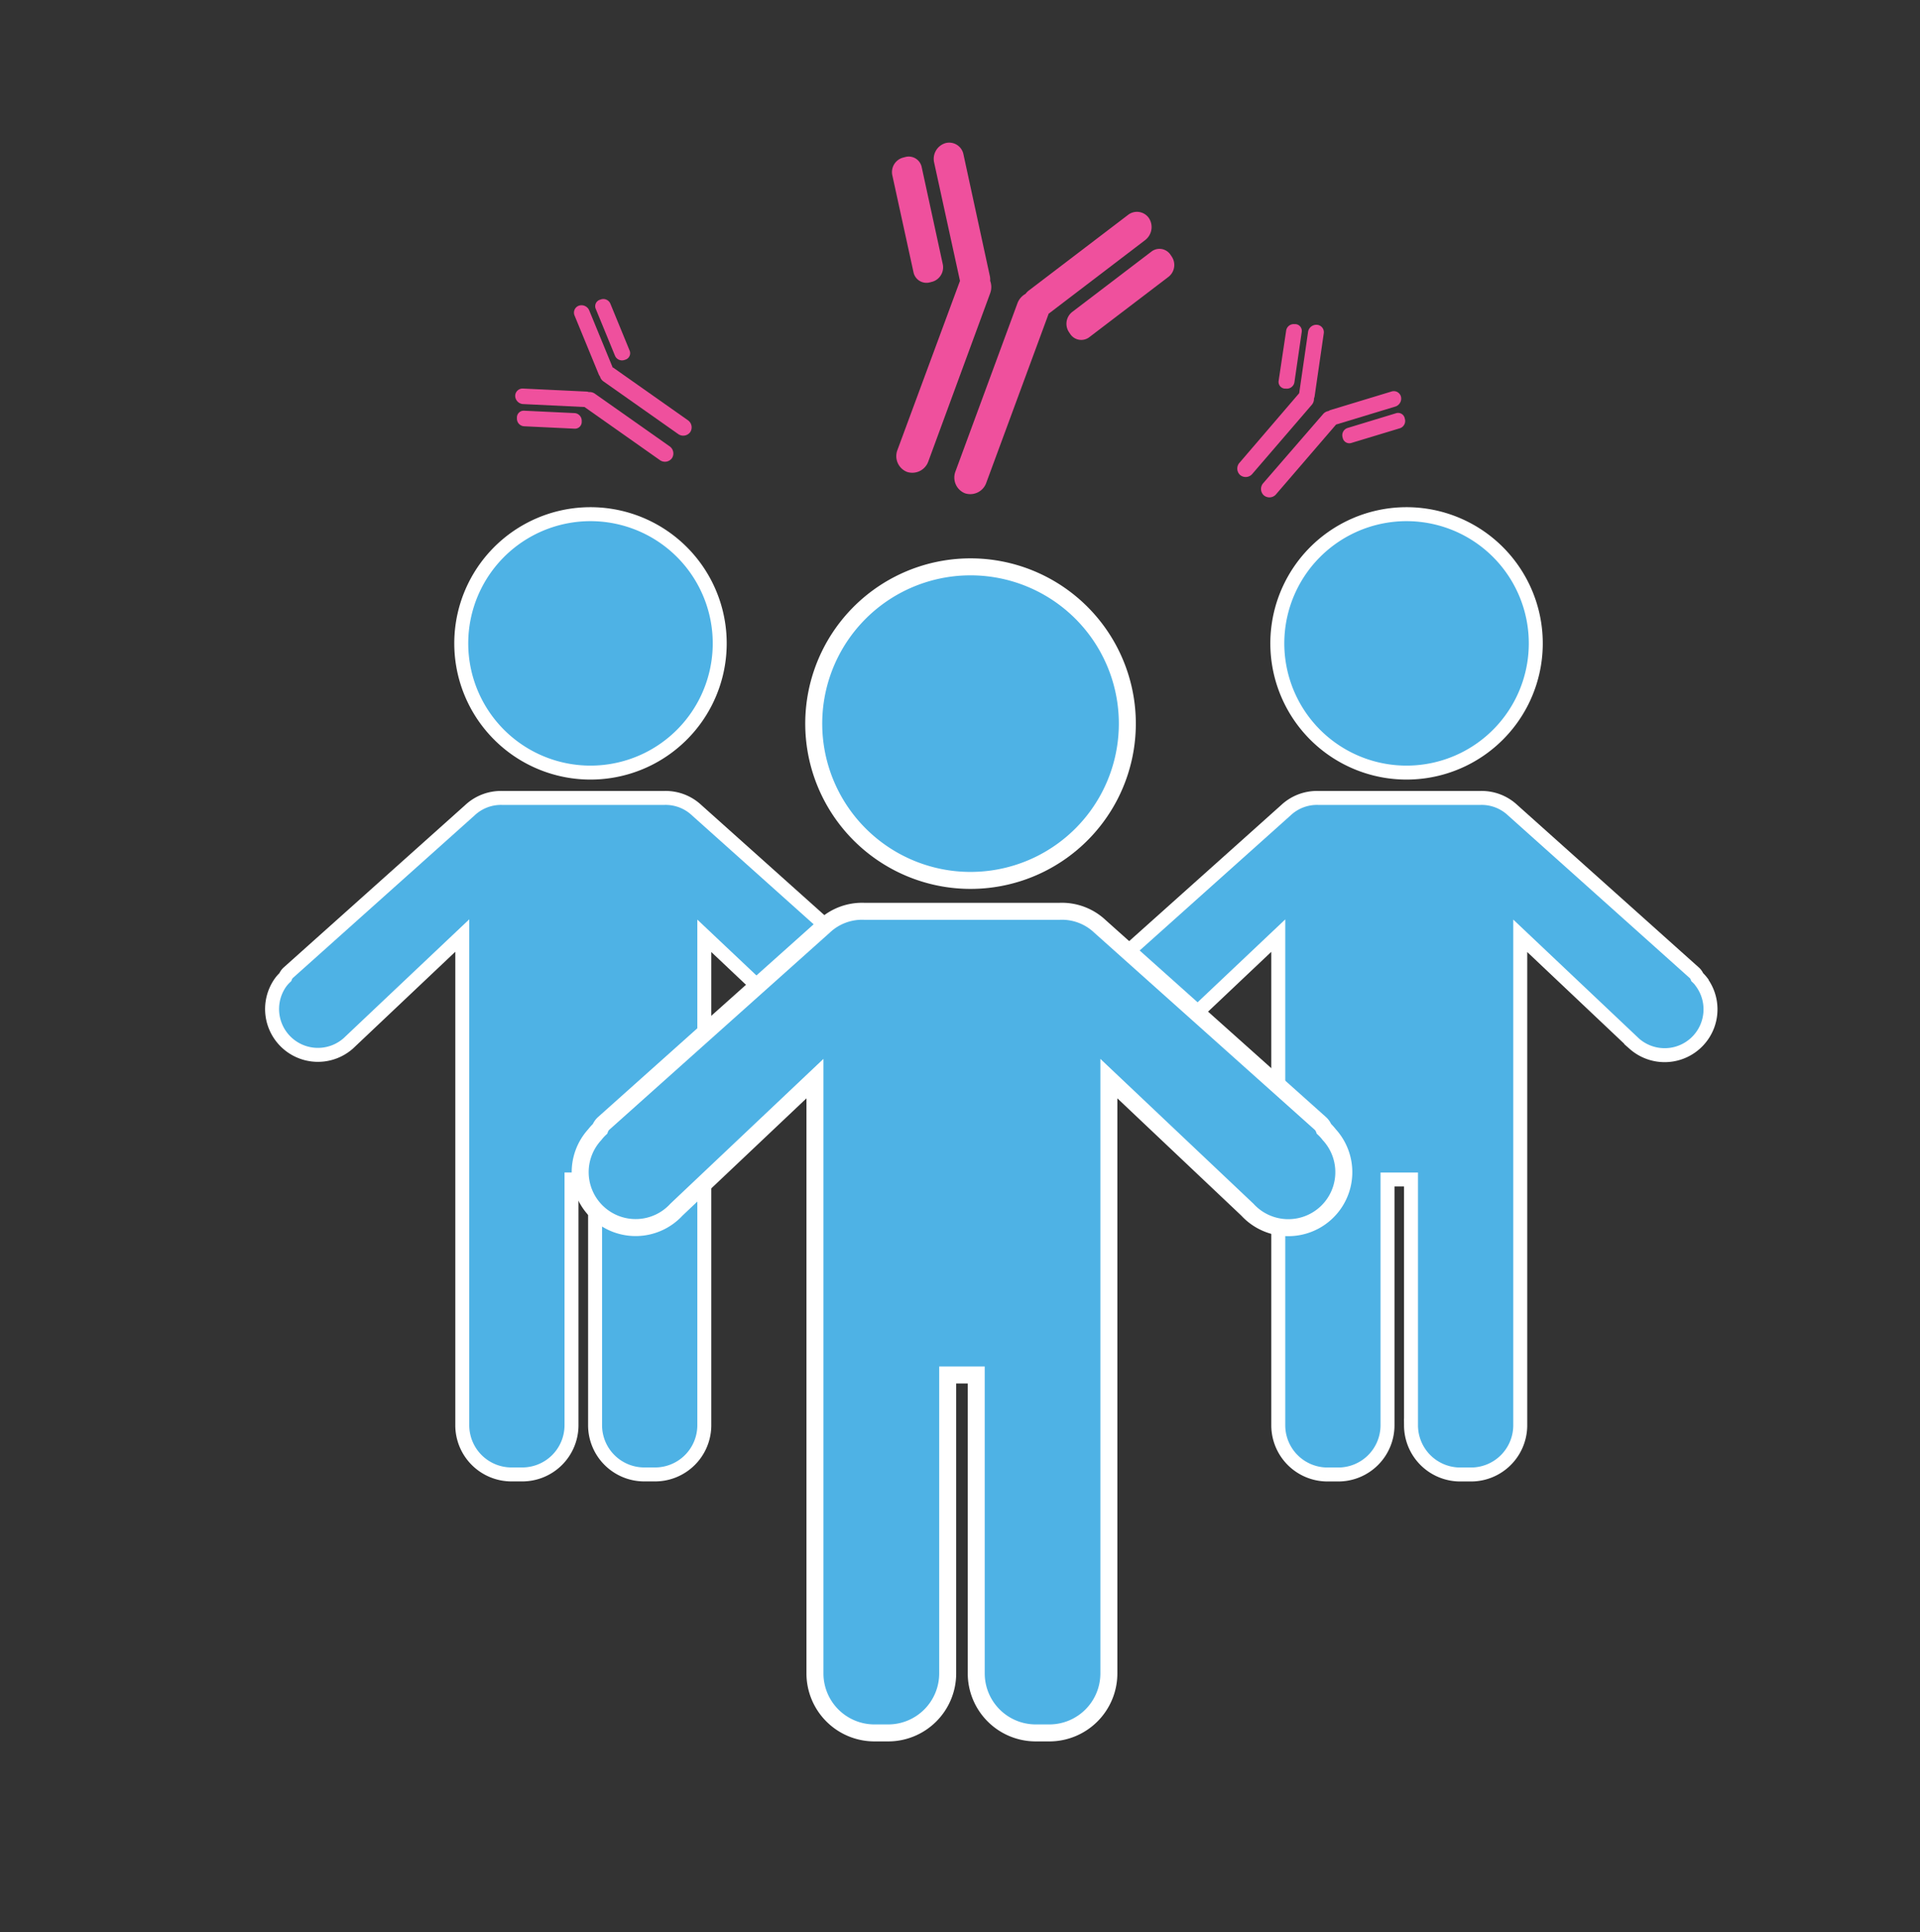<svg id="Layer_1" data-name="Layer 1" xmlns="http://www.w3.org/2000/svg" viewBox="0 0 312 314"><rect x="0" y="0" width="312" height="314" fill="#333333" stroke="none"/><defs><style>.cls-1{fill:#ef509d;}.cls-2,.cls-3{fill:#4eb2e5;stroke:#fff;stroke-miterlimit:10;}.cls-2{stroke-width:2.27px;}.cls-3{stroke-width:2.76px;}</style></defs><title>pins</title><path class="cls-1" d="M209,63.16l-.22,0a1.1,1.1,0,0,1-1-1.27L209,53.74a1.24,1.24,0,0,1,1.31-1.06l.22,0a1.1,1.1,0,0,1,1,1.27l-1.18,8.13A1.24,1.24,0,0,1,209,63.16Z"/><path class="cls-1" d="M213.52,64.76a1.33,1.33,0,0,0,.11-.37l1.48-10.21A1.2,1.2,0,0,0,214,52.79a1.36,1.36,0,0,0-1.44,1.16l-1.44,9.95-.06.07L201.43,75.2a1.41,1.41,0,0,0,.09,2h0a1.41,1.41,0,0,0,2-.2l9.67-11.24A1.48,1.48,0,0,0,213.52,64.76Z"/><path class="cls-1" d="M218.15,71l.05.21a1.1,1.1,0,0,0,1.4.78l7.86-2.38a1.24,1.24,0,0,0,.85-1.46l-.05-.21a1.1,1.1,0,0,0-1.4-.78L219,69.55A1.24,1.24,0,0,0,218.15,71Z"/><path class="cls-1" d="M215.89,66.8a1.33,1.33,0,0,1,.35-.17l9.88-3a1.2,1.2,0,0,1,1.54.85,1.36,1.36,0,0,1-.93,1.6L217.11,69l-.06.07-9.67,11.24a1.41,1.41,0,0,1-2,.2h0a1.41,1.41,0,0,1-.09-2L215,67.3A1.48,1.48,0,0,1,215.89,66.8Z"/><path class="cls-1" d="M94.53,68.35v.22a1.1,1.1,0,0,1-1.17,1.1l-8.21-.39A1.24,1.24,0,0,1,84,68.07v-.22a1.1,1.1,0,0,1,1.17-1.1l8.21.39A1.24,1.24,0,0,1,94.53,68.35Z"/><path class="cls-1" d="M95.69,63.72a1.33,1.33,0,0,0-.38-.08L85,63.15a1.2,1.2,0,0,0-1.28,1.2A1.36,1.36,0,0,0,85,65.67l10,.48.07.06,12.12,8.54a1.41,1.41,0,0,0,2-.28h0a1.41,1.41,0,0,0-.39-1.94L96.69,64A1.48,1.48,0,0,0,95.69,63.72Z"/><path class="cls-1" d="M101.46,58.51l.21-.07a1.1,1.1,0,0,0,.64-1.47l-3.12-7.6a1.24,1.24,0,0,0-1.53-.71l-.21.07a1.1,1.1,0,0,0-.64,1.47l3.12,7.6A1.24,1.24,0,0,0,101.46,58.51Z"/><path class="cls-1" d="M97.49,61.17a1.33,1.33,0,0,1-.2-.34l-3.92-9.54a1.2,1.2,0,0,1,.7-1.61,1.36,1.36,0,0,1,1.68.77l3.82,9.3.08,0,12.12,8.54a1.41,1.41,0,0,1,.39,1.94h0a1.41,1.41,0,0,1-2,.28L98.08,62A1.48,1.48,0,0,1,97.49,61.17Z"/><path class="cls-1" d="M151.53,45.78l-.42.11a2.15,2.15,0,0,1-2.67-1.66L145,28.48a2.44,2.44,0,0,1,1.69-2.85l.42-.11a2.15,2.15,0,0,1,2.67,1.66l3.42,15.75A2.44,2.44,0,0,1,151.53,45.78Z"/><path class="cls-1" d="M160.9,45.64a2.62,2.62,0,0,0-.05-.77l-4.29-19.79a2.36,2.36,0,0,0-2.92-1.82,2.67,2.67,0,0,0-1.85,3.12L156,45.66l-.07.17L145.84,73.12a2.76,2.76,0,0,0,1.53,3.57h0A2.76,2.76,0,0,0,150.85,75L160.9,47.67A2.9,2.9,0,0,0,160.9,45.64Z"/><path class="cls-1" d="M173.69,53.95l.24.36a2.15,2.15,0,0,0,3.11.47L189.87,45a2.44,2.44,0,0,0,.56-3.26l-.24-.36a2.15,2.15,0,0,0-3.11-.47l-12.82,9.77A2.44,2.44,0,0,0,173.69,53.95Z"/><path class="cls-1" d="M166.65,47.76a2.62,2.62,0,0,1,.54-.55l16.1-12.27a2.36,2.36,0,0,1,3.41.51,2.67,2.67,0,0,1-.61,3.57L170.39,51l-.05.17L160.28,78.44a2.76,2.76,0,0,1-3.48,1.73h0a2.76,2.76,0,0,1-1.53-3.57L165.33,49.3A2.9,2.9,0,0,1,166.65,47.76Z"/><path class="cls-2" d="M225,125.26a21,21,0,1,0-17.13-17.13A21,21,0,0,0,225,125.26Z"/><path class="cls-2" d="M276.51,159.59a6.54,6.54,0,0,0-.7-.77,1.89,1.89,0,0,0-.52-.75l-29.47-26.38a7.37,7.37,0,0,0-5.37-2H214.31a7.37,7.37,0,0,0-5.36,2l-29.47,26.38a1.89,1.89,0,0,0-.52.75,6.55,6.55,0,0,0-.7.77,7.45,7.45,0,0,0,10.93,10l18.53-17.53v79.64a8,8,0,0,0,7.94,7.94h1.87a8,8,0,0,0,7.94-7.94v-40h3.82v40a8,8,0,0,0,7.94,7.94h1.87a8,8,0,0,0,7.94-7.94V152.09l18.54,17.54a7.45,7.45,0,0,0,10.93-10Z"/><path class="cls-2" d="M92.39,125.26a21,21,0,1,0-17.13-17.13A21,21,0,0,0,92.39,125.26Z"/><path class="cls-2" d="M143.91,159.59a6.54,6.54,0,0,0-.7-.77,1.89,1.89,0,0,0-.52-.75l-29.47-26.38a7.37,7.37,0,0,0-5.37-2H81.71a7.37,7.37,0,0,0-5.36,2L46.88,158.06a1.89,1.89,0,0,0-.52.75,6.55,6.55,0,0,0-.7.77,7.45,7.45,0,0,0,10.93,10l18.53-17.53v79.64a8,8,0,0,0,7.94,7.94h1.87a8,8,0,0,0,7.94-7.94v-40H96.7v40a8,8,0,0,0,7.94,7.94h1.87a8,8,0,0,0,7.94-7.94V152.09L133,169.62a7.45,7.45,0,0,0,10.93-10Z"/><path class="cls-3" d="M153.4,142.72a25.48,25.48,0,1,0-20.8-20.8A25.5,25.5,0,0,0,153.4,142.72Z"/><path class="cls-3" d="M216,184.41a7.94,7.94,0,0,0-.85-.94,2.3,2.3,0,0,0-.63-.92l-35.79-32a9,9,0,0,0-6.52-2.44H140.43a9,9,0,0,0-6.51,2.44l-35.79,32a2.3,2.3,0,0,0-.63.92,8,8,0,0,0-.85.94,9,9,0,0,0,13.28,12.18l22.5-21.29V272a9.67,9.67,0,0,0,9.64,9.64h2.27A9.67,9.67,0,0,0,154,272V223.47h4.64V272a9.67,9.67,0,0,0,9.64,9.64h2.27a9.67,9.67,0,0,0,9.64-9.64V175.3l22.51,21.3A9,9,0,0,0,216,184.41Z"/></svg>